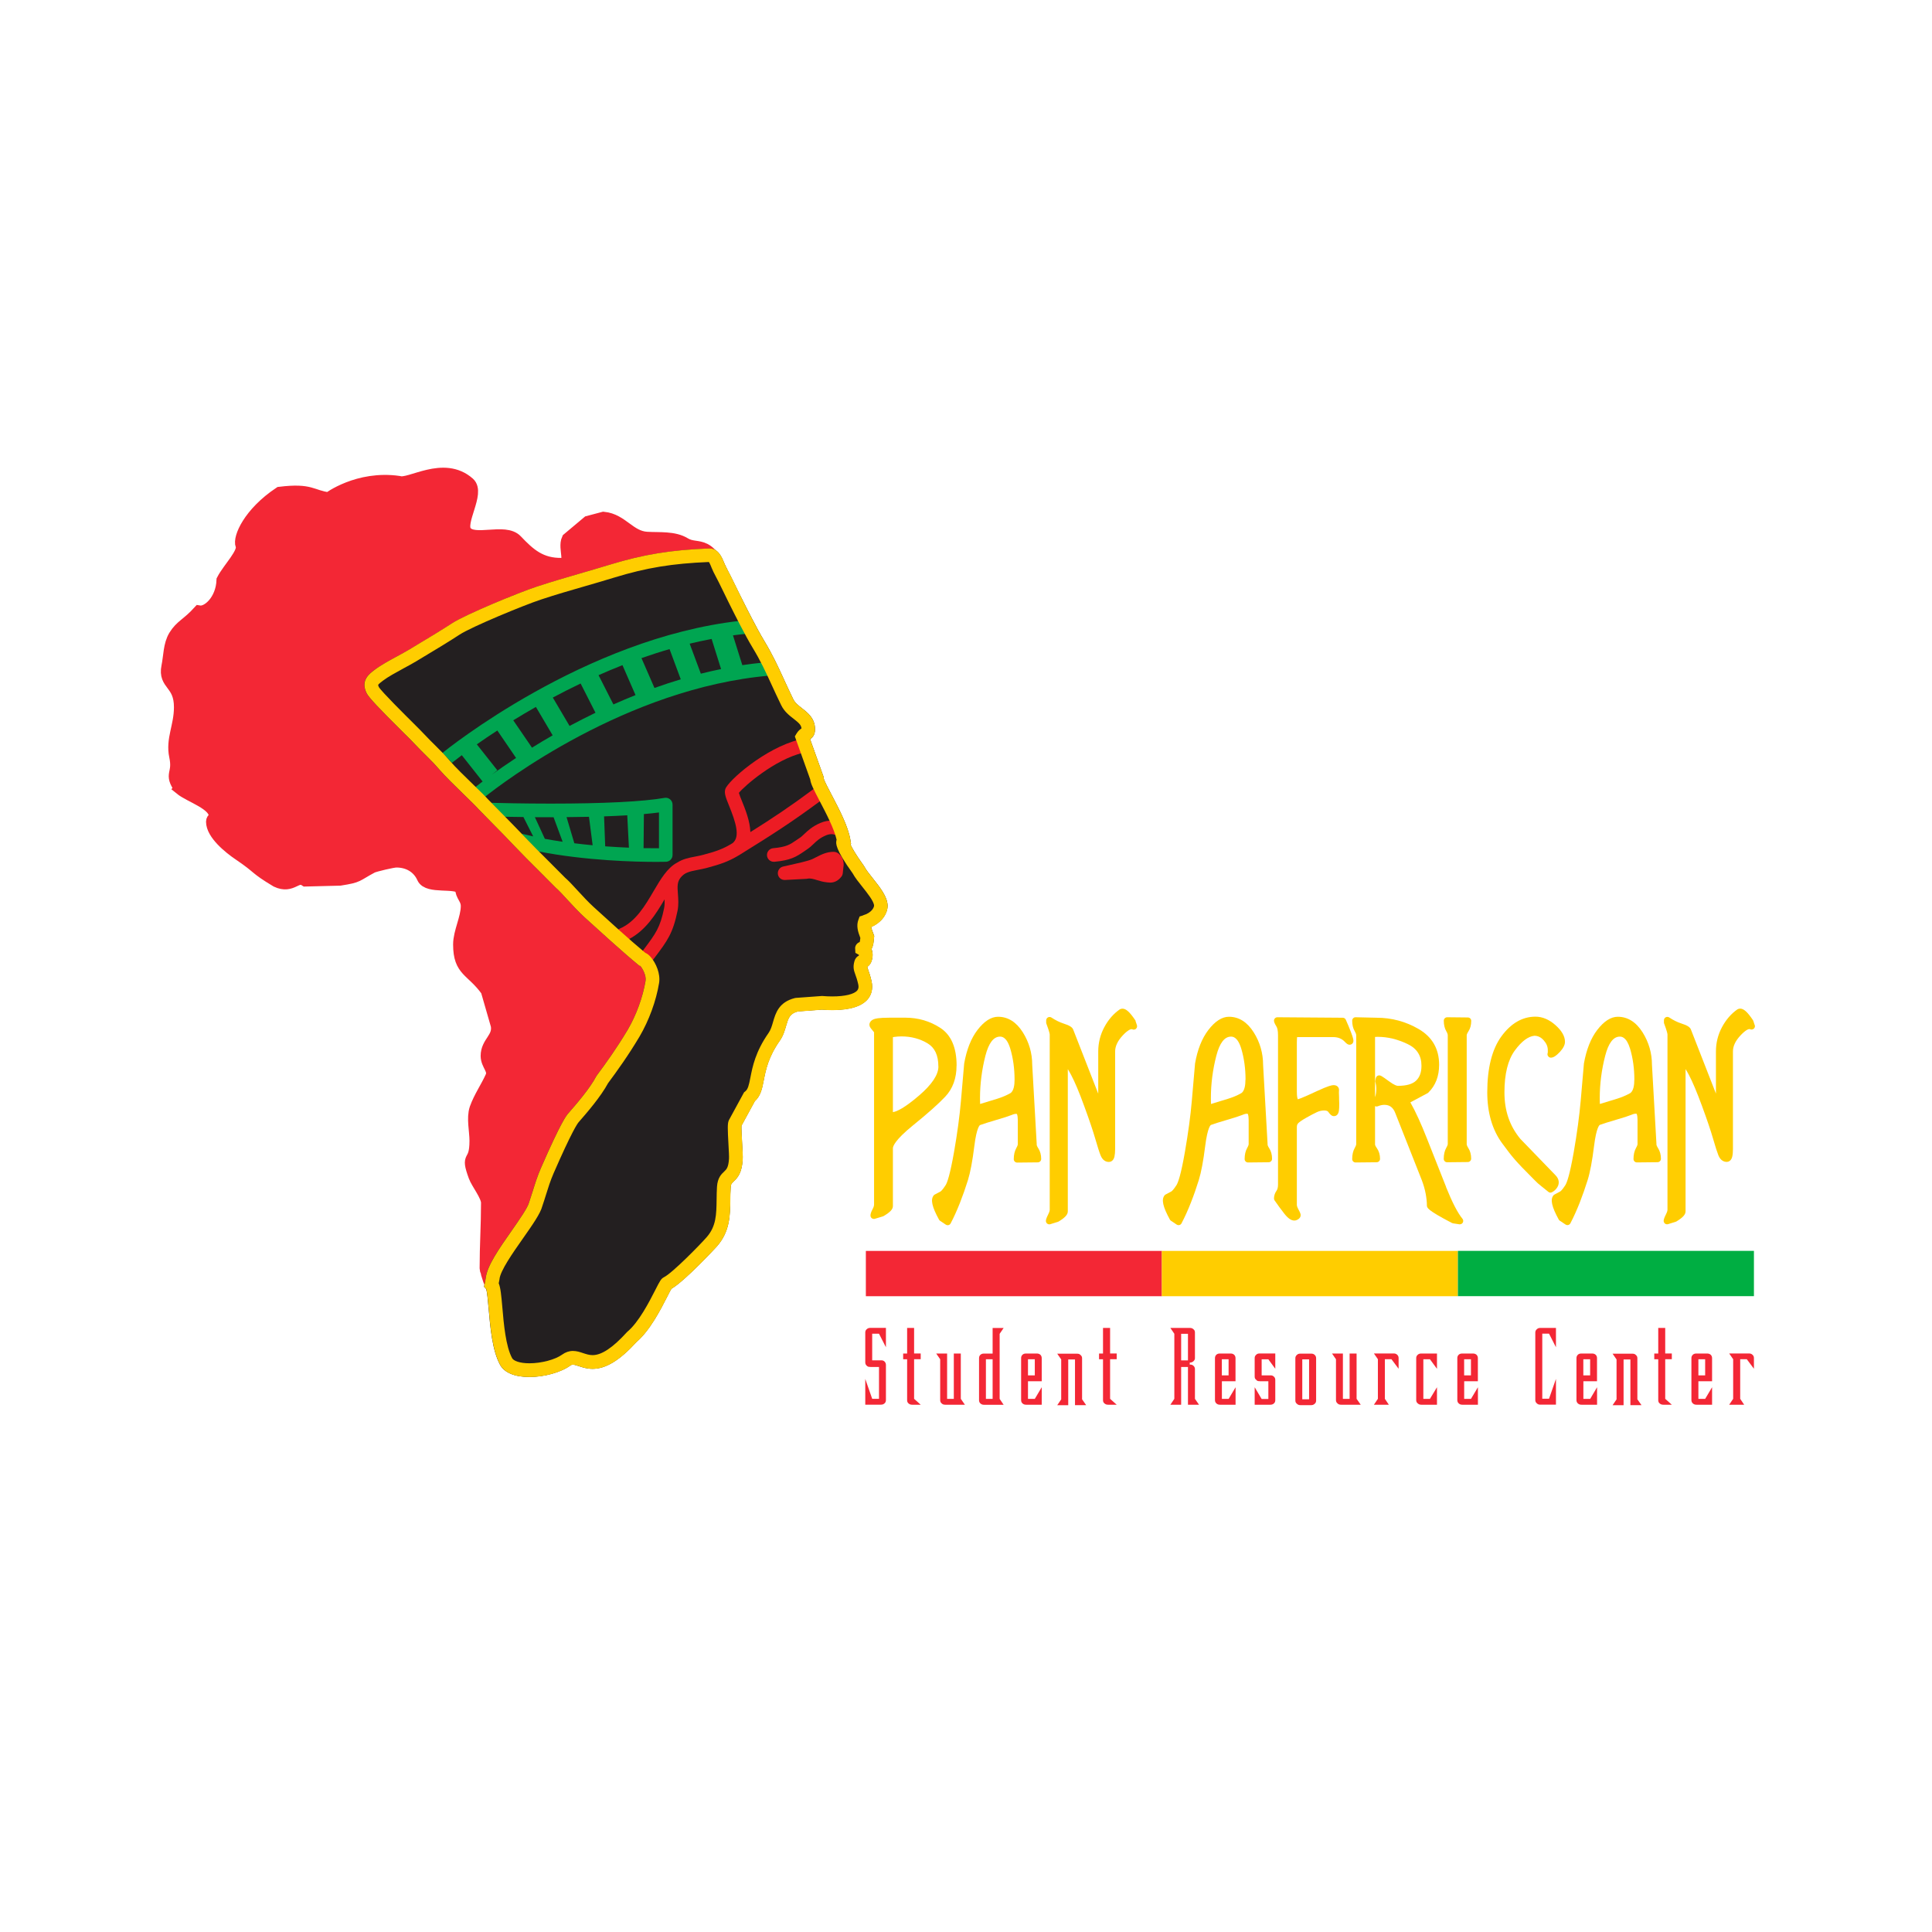 <?xml version="1.0" encoding="UTF-8"?><svg id="Layer_1" xmlns="http://www.w3.org/2000/svg" viewBox="0 0 360 360"><defs><style>.cls-1{fill:#00ae42;}.cls-2,.cls-3,.cls-4{fill:#f32735;}.cls-5{fill:#ec1c24;}.cls-6{fill:#ffcd00;}.cls-7{fill:#00a551;}.cls-8{fill:#231f20;}.cls-3{stroke:#f32735;stroke-miterlimit:3.86;stroke-width:2.54px;}.cls-4{fill-rule:evenodd;}</style></defs><g><path class="cls-2" d="M162.17,254.72h1.62v5.93h-1.27l-1.29-3.71v4.8h2.89c.31,0,.49-.06,.71-.25,.17-.16,.25-.35,.25-.63v-6.5c0-.28-.06-.43-.25-.65-.18-.17-.37-.25-.69-.23h-1.62v-4.96h1.27l1.29,2.52v-3.61h-2.91c-.27,0-.49,.08-.67,.25-.19,.16-.27,.36-.27,.62v5.52c0,.28,.06,.45,.25,.64,.17,.18,.39,.27,.68,.24h0Z"/><path class="cls-2" d="M170.34,247.44h-1.31v4.77h-.74v1.07h.74v7.59c0,.27,.06,.46,.25,.63,.23,.19,.41,.25,.7,.25h1.58l-1.23-1.1v-7.38h1.23v-1.07h-1.23v-4.77h0Z"/><path class="cls-2" d="M179.04,252.21h-1.31v8.45h-1.25v-8.45h-2.03l.74,1.07v7.59c0,.27,.07,.46,.27,.63,.19,.19,.39,.25,.68,.25h3.65l-.76-1.1v-8.45h0Z"/><path class="cls-4" d="M186.27,260.66v-12.12l.74-1.09h-2.05v4.77h-1.58c-.31,0-.47,.04-.7,.23-.18,.18-.25,.37-.25,.64v7.79c0,.27,.07,.46,.25,.63,.23,.19,.39,.25,.7,.25h3.63l-.74-1.1h0Zm-1.31-7.38v7.38h-1.25v-7.38h1.25Z"/><path class="cls-4" d="M194.11,257.38v-4.3c0-.27-.08-.46-.25-.64-.23-.19-.41-.23-.71-.23h-1.93c-.29,0-.49,.04-.7,.23-.18,.18-.25,.37-.25,.64v7.79c0,.27,.07,.46,.25,.63,.21,.19,.41,.25,.7,.25h2.89v-3.26l-1.29,2.17h-1.27v-3.28h2.56Zm-1.29-4.1v3h-1.27v-3h1.27Z"/><path class="cls-2" d="M200.32,261.83h2.07l-.76-1.09v-7.63c0-.27-.08-.45-.28-.62-.21-.22-.41-.25-.7-.25h-3.65l.74,1.07v7.44l-.74,1.09h2.05v-8.53h1.26v8.53h0Z"/><path class="cls-2" d="M206.84,247.44h-1.31v4.77h-.74v1.07h.74v7.59c0,.27,.06,.46,.26,.63,.23,.19,.4,.25,.7,.25h1.59l-1.23-1.1v-7.38h1.23v-1.07h-1.23v-4.77h0Z"/><path class="cls-4" d="M220.09,253.49v-4.96h1.27v4.96h-1.27Zm2.57,7.16v-5.51c0-.27-.09-.48-.27-.64-.21-.2-.41-.23-.7-.23v-.37c.3,0,.49-.08,.7-.26,.18-.17,.27-.33,.27-.58v-4.75c0-.27-.07-.46-.27-.62-.21-.19-.39-.25-.68-.25h-3.63l.74,1.09v12.12l-.74,1.1h2.01v-7.03h1.27v7.03h2.06l-.76-1.1h0Z"/><path class="cls-4" d="M230.22,257.38v-4.3c0-.27-.08-.46-.25-.64-.23-.19-.41-.23-.7-.23h-1.93c-.29,0-.49,.04-.7,.23-.17,.18-.25,.37-.25,.64v7.79c0,.27,.08,.46,.25,.63,.22,.19,.41,.25,.7,.25h2.89v-3.26l-1.29,2.17h-1.26v-3.28h2.55Zm-1.29-4.1v3h-1.26v-3h1.26Z"/><path class="cls-2" d="M234.72,257.38h1.62v3.3h-1.25l-1.3-2.19v3.26h2.89c.31,0,.47-.06,.7-.24,.19-.18,.25-.37,.25-.64v-3.73c0-.25-.06-.43-.24-.61-.2-.19-.39-.27-.7-.25h-1.6v-2.99h1.25l1.29,1.76v-2.85h-2.91c-.27,0-.49,.06-.66,.25-.19,.17-.27,.35-.27,.62v3.42c0,.25,.06,.45,.27,.6,.16,.22,.37,.29,.66,.27h0Z"/><path class="cls-4" d="M245.24,260.95v-7.85c0-.27-.08-.45-.25-.62-.23-.22-.41-.25-.72-.25h-1.93c-.29,0-.49,.04-.7,.25-.19,.18-.27,.35-.27,.62v7.85c0,.26,.08,.46,.27,.61,.21,.21,.41,.27,.7,.27h1.93c.31,0,.49-.06,.72-.27,.17-.14,.25-.35,.25-.61h0Zm-1.31-.21h-1.27v-7.44h1.27v7.44h0Z"/><path class="cls-2" d="M252.78,252.21h-1.3v8.45h-1.25v-8.45h-2.03l.74,1.07v7.59c0,.27,.08,.46,.28,.63,.19,.19,.38,.25,.68,.25h3.65l-.77-1.1v-8.45h0Z"/><path class="cls-2" d="M258.79,261.75l-.74-1.1v-7.38h1.23l1.33,1.78v-1.98c0-.27-.08-.46-.27-.64-.22-.19-.39-.23-.68-.23h-3.65l.74,1.07v7.38l-.74,1.1h2.79Z"/><path class="cls-2" d="M267.76,255.06v-2.85h-2.91c-.27,0-.46,.04-.68,.23-.2,.18-.28,.37-.28,.64v7.79c0,.27,.08,.46,.28,.63,.22,.19,.41,.25,.68,.25h2.91v-3.26l-1.31,2.17h-1.23v-7.38h1.23l1.31,1.78h0Z"/><path class="cls-4" d="M275.38,257.38v-4.3c0-.27-.08-.46-.25-.64-.24-.19-.41-.23-.7-.23h-1.93c-.29,0-.49,.04-.7,.23-.18,.18-.25,.37-.25,.64v7.79c0,.27,.08,.46,.25,.63,.22,.19,.41,.25,.7,.25h2.89v-3.26l-1.29,2.17h-1.27v-3.28h2.55Zm-1.29-4.1v3h-1.27v-3h1.27Z"/><path class="cls-2" d="M289.93,247.44h-2.91c-.27,0-.47,.06-.66,.25-.19,.16-.28,.36-.28,.62v12.55c0,.27,.08,.46,.28,.63,.19,.19,.39,.25,.66,.25h2.91v-4.8l-1.29,3.69h-1.26v-12.12h1.26l1.29,2.53v-3.61h0Z"/><path class="cls-4" d="M297.58,257.38v-4.3c0-.27-.07-.46-.25-.64-.23-.19-.41-.23-.7-.23h-1.93c-.3,0-.49,.04-.7,.23-.17,.18-.25,.37-.25,.64v7.79c0,.27,.08,.46,.25,.63,.22,.19,.41,.25,.7,.25h2.89v-3.26l-1.28,2.17h-1.27v-3.28h2.56Zm-1.28-4.1v3h-1.27v-3h1.27Z"/><path class="cls-2" d="M303.8,261.83h2.07l-.77-1.09v-7.63c0-.27-.07-.45-.27-.62-.21-.22-.41-.25-.7-.25h-3.65l.74,1.07v7.44l-.74,1.09h2.05v-8.53h1.27v8.53h0Z"/><path class="cls-2" d="M310.3,247.44h-1.31v4.77h-.74v1.07h.74v7.59c0,.27,.06,.46,.25,.63,.24,.19,.41,.25,.7,.25h1.58l-1.23-1.1v-7.38h1.23v-1.07h-1.23v-4.77h0Z"/><path class="cls-4" d="M319.02,257.38v-4.3c0-.27-.08-.46-.25-.64-.24-.19-.42-.23-.71-.23h-1.93c-.29,0-.49,.04-.7,.23-.18,.18-.26,.37-.26,.64v7.79c0,.27,.08,.46,.26,.63,.21,.19,.41,.25,.7,.25h2.89v-3.26l-1.29,2.17h-1.26v-3.28h2.56Zm-1.29-4.1v3h-1.26v-3h1.26Z"/><path class="cls-2" d="M325,261.75l-.74-1.1v-7.38h1.23l1.33,1.78v-1.98c0-.27-.08-.46-.28-.64-.22-.19-.39-.23-.68-.23h-3.65l.74,1.07v7.38l-.74,1.1h2.79Z"/></g><rect class="cls-2" x="161.34" y="233.09" width="55.16" height="8.44"/><rect class="cls-6" x="216.49" y="233.09" width="55.17" height="8.44"/><rect class="cls-1" x="271.66" y="233.08" width="55.16" height="8.44"/><g><path class="cls-6" d="M178.25,198.55c0-3.34-1.02-5.71-3.04-7.02-1.93-1.26-4.12-1.9-6.5-1.9h-2.91c-2.13,0-2.76,.18-3.08,.33-.38,.18-.61,.44-.69,.76-.05,.2-.05,.52,.22,.87l.62,.76v32.08c0,.25-.09,.53-.26,.85-.28,.51-.41,.9-.41,1.22,0,.2,.1,.39,.26,.51,.11,.08,.24,.12,.38,.12,.06,0,.13,0,.19-.03,.47-.15,.96-.29,1.47-.44,.05-.01,.1-.04,.14-.06,1.24-.73,1.74-1.27,1.74-1.87v-10.76c0-.38,.37-1.54,3.76-4.29,2.67-2.16,4.69-3.95,5.99-5.33,1.4-1.48,2.11-3.43,2.11-5.8Zm-3.39,.17c0,1.54-1.21,3.36-3.6,5.41-2.69,2.31-4.12,2.98-4.88,3.1v-13.97c.06-.01,.13-.03,.22-.04,.48-.07,.94-.1,1.38-.1,1.8,0,3.44,.44,4.87,1.3,1.34,.81,2,2.22,2,4.3Z"/><path class="cls-6" d="M193.18,213.24l-.84-14.82c0-2.17-.59-4.22-1.75-6.06-1.22-1.93-2.77-2.9-4.62-2.9-1.29,0-2.58,.83-3.83,2.46-1.19,1.55-2.02,3.65-2.48,6.25l-.3,3.46-.3,3.48c-.25,2.86-.68,6.07-1.29,9.55-.75,4.26-1.27,5.73-1.58,6.2-.61,.94-.9,1.14-.98,1.18-.31,.16-.66,.35-1.04,.55-.07,.04-.14,.09-.19,.16-.62,.76-.33,2.11,.99,4.51,.05,.09,.12,.17,.2,.22l.49,.33,.57,.38c.11,.07,.23,.11,.35,.11,.05,0,.1,0,.16-.02,.17-.04,.32-.16,.4-.32,.59-1.12,1.17-2.41,1.73-3.82,.55-1.4,1.05-2.83,1.49-4.24,.45-1.45,.85-3.58,1.19-6.33,.44-3.59,1.04-3.92,1.07-3.93,.62-.23,1.65-.55,3.04-.96,1.41-.41,2.36-.72,2.82-.91,.46-.19,.69-.22,.79-.22,.22,0,.23,.05,.24,.07,.09,.26,.14,.62,.14,1.07v4.56s0,.19-.29,.71c-.3,.54-.46,1.22-.46,2.04,0,.17,.07,.33,.19,.45,.12,.12,.28,.18,.45,.18h0l3.84-.04c.35,0,.63-.29,.63-.63,0-.77-.18-1.43-.52-1.96-.29-.44-.32-.66-.32-.74Zm-4.13-12.04c0,.94-.14,2.14-.82,2.52-.72,.4-1.53,.74-2.39,1.01-.79,.24-1.86,.57-3.21,.98-.01-.24-.02-.59-.02-1.06,0-2.65,.34-5.32,1.01-7.94,.61-2.36,1.52-3.55,2.71-3.55,.31,0,1.25,0,1.93,2.27,.52,1.75,.79,3.69,.79,5.77Z"/><path class="cls-6" d="M211.61,190.24c-.02-.05-.04-.11-.08-.15-1.02-1.52-1.71-2.14-2.38-2.14-.18,0-.36,.05-.51,.14-1.16,.81-2.12,1.91-2.87,3.31-.75,1.4-1.13,2.93-1.13,4.53v7.86l-4.68-11.98c-.19-.43-.7-.74-1.76-1.08-.77-.25-1.53-.63-2.27-1.12-.11-.07-.23-.11-.35-.11-.1,0-.2,.02-.3,.07-.21,.11-.34,.33-.34,.56v.4c0,.08,.01,.15,.04,.22,.58,1.54,.62,1.95,.62,2.03v32.7c0,.07-.03,.3-.29,.82-.35,.7-.42,.99-.42,1.21,0,.2,.1,.39,.26,.51,.11,.08,.24,.12,.37,.12,.06,0,.13,0,.19-.03,.46-.15,.93-.29,1.42-.44,.05-.02,.1-.04,.15-.07,1.19-.72,1.69-1.28,1.69-1.87v-26.51c.16,.25,.36,.59,.61,1.06,.69,1.3,1.52,3.26,2.45,5.83,.95,2.59,1.64,4.63,2.06,6.09,.43,1.48,.76,2.52,.99,3.09,.41,1.01,1.06,1.22,1.54,1.22,.19,0,.83-.07,1.04-.98,.08-.38,.13-.84,.13-1.42v-18.19c0-.98,.48-1.99,1.43-3,.98-1.04,1.47-1.15,1.64-1.15,.04,0,.08,0,.11,.02,.09,.05,.19,.07,.28,.07,.15,0,.3-.05,.41-.15,.19-.17,.27-.44,.19-.68l-.27-.8Z"/><path class="cls-6" d="M236.2,213.24l-.84-14.82c0-2.17-.59-4.23-1.75-6.06-1.22-1.93-2.77-2.9-4.62-2.9-1.29,0-2.58,.83-3.83,2.46-1.19,1.55-2.03,3.65-2.48,6.25l-.6,6.93c-.24,2.82-.68,6.03-1.29,9.55-.74,4.26-1.27,5.72-1.58,6.2-.61,.94-.9,1.14-.98,1.18-.31,.16-.66,.35-1.04,.55-.07,.04-.14,.09-.19,.16-.62,.76-.33,2.11,.99,4.51,.05,.09,.12,.17,.2,.22l1.06,.71c.11,.07,.23,.11,.35,.11,.05,0,.1,0,.16-.02,.17-.04,.32-.16,.4-.32,.59-1.12,1.16-2.37,1.73-3.82,.56-1.42,1.06-2.85,1.49-4.25,.45-1.45,.85-3.58,1.19-6.33,.45-3.59,1.04-3.92,1.07-3.93,.63-.23,1.66-.56,3.04-.96,1.41-.41,2.36-.72,2.82-.91,.45-.19,.69-.22,.79-.22,.22,0,.23,.05,.24,.07,.09,.26,.14,.62,.14,1.07v4.56s0,.19-.29,.71c-.3,.53-.46,1.22-.46,2.04,0,.17,.07,.33,.19,.45,.12,.12,.28,.18,.45,.18h0l3.84-.04c.35,0,.63-.29,.63-.63,0-.77-.18-1.43-.52-1.96-.29-.44-.32-.66-.32-.74Zm-4.13-12.04c0,.94-.14,2.14-.82,2.52-.72,.41-1.53,.74-2.39,1.01-.79,.24-1.86,.57-3.21,.98-.01-.25-.02-.61-.02-1.06,0-2.65,.34-5.32,1.02-7.94,.61-2.36,1.52-3.55,2.72-3.55,.31,0,1.25,0,1.93,2.27,.52,1.75,.79,3.69,.79,5.77Z"/><path class="cls-6" d="M252.19,193.94c0-.22-.06-.56-.46-1.62-.28-.74-.61-1.52-.96-2.31-.1-.23-.33-.37-.57-.37l-12.17-.09h0c-.17,0-.33,.07-.45,.18-.12,.12-.19,.28-.19,.45,0,.22,.08,.48,.47,1.12,.13,.21,.28,.67,.28,1.62v27.79c0,.51-.09,.89-.26,1.14-.33,.46-.49,.96-.49,1.47,0,.13,.04,.25,.11,.36,.59,.86,1.21,1.7,1.83,2.49,.68,.86,1.27,1.26,1.84,1.26,.12,0,.23-.02,.34-.05,.74-.26,.85-.71,.85-.96,0-.19-.06-.41-.43-1.09-.24-.45-.28-.7-.28-.81v-14.51c0-.31,.08-.54,.25-.71,.16-.17,.55-.49,1.53-1.04,.82-.46,1.48-.81,1.98-1.04,.43-.2,.88-.3,1.35-.3,.55,0,.69,.2,.74,.26,.34,.48,.65,.8,1.07,.8,.18,0,.77-.07,.91-.96,.05-.32,.07-.76,.07-1.36,0-.05-.01-.34-.03-.86v-.29c-.05-.86-.03-1.16-.02-1.26,.05-.37-.09-.6-.21-.74-.13-.14-.36-.31-.78-.31-.35,0-.99,.13-3.09,1.1-1.35,.63-2.42,1.11-2.94,1.31-.36,.14-.55,.2-.65,.23-.06-.12-.18-.47-.18-1.39v-9.21c0-.57,.03-.86,.05-.99,.02,0,.04,0,.06,0h6.66c.47,0,.88,.08,1.22,.22,.35,.15,.63,.34,.84,.55,.41,.43,.58,.54,.74,.6,.07,.03,.19,.05,.27,.05,.34,0,.7-.26,.7-.74Z"/><path class="cls-6" d="M269.46,221.17c-1.16-2.9-2.34-5.89-3.55-8.97-1.09-2.78-2.13-5.06-3.11-6.79l3.22-1.72c.05-.03,.1-.06,.14-.11,1.33-1.3,2-3.04,2-5.18,0-2.94-1.28-5.17-3.79-6.64-2.41-1.41-5.05-2.12-7.86-2.12l-3.91-.09h-.01c-.17,0-.32,.06-.44,.18-.12,.12-.19,.28-.19,.45,0,.79,.16,1.45,.47,1.96,.18,.31,.28,.57,.28,.78v20.31s0,.19-.29,.71c-.3,.54-.46,1.22-.46,2.04,0,.17,.07,.33,.19,.45,.12,.12,.28,.18,.45,.18h0l3.92-.04c.35,0,.63-.29,.63-.63,0-.78-.2-1.44-.58-1.98-.32-.44-.35-.66-.35-.71v-7.14c.09,.05,.19,.07,.29,.07,.08,0,.16-.02,.24-.05,.42-.17,.82-.26,1.21-.26,.99,0,1.65,.5,2.05,1.58l4.9,12.4c.33,.86,.58,1.72,.74,2.56,.15,.82,.23,1.55,.23,2.17,0,.47,0,.87,4.66,3.3,.06,.03,.13,.05,.2,.07l.13,.02,1.06,.16s.06,0,.09,0c.23,0,.44-.12,.55-.32,.13-.23,.1-.51-.06-.71-.9-1.09-1.92-3.08-3.06-5.91Zm-13.17-19.54c.1,.39,.16,.81,.16,1.25,0,.58-.07,1.08-.21,1.51l-.02,.06v-11.23c.12,0,.28-.02,.51-.02,1.83,0,3.71,.45,5.57,1.35,1.73,.83,2.57,2.16,2.57,4.05,0,1.21-.33,2.12-1,2.76-.67,.65-1.81,.97-3.4,.97-.15,0-.61-.08-1.65-.85-1.43-1.05-1.58-1.1-1.83-1.1-.3,0-.56,.21-.62,.51l-.04,.17-.05,.27c-.02,.1-.02,.19,0,.29Z"/><path class="cls-6" d="M273.62,192.18c.35-.53,.52-1.19,.52-1.96,0-.35-.28-.63-.63-.63l-3.84-.04h0c-.17,0-.33,.07-.45,.18-.12,.12-.19,.28-.19,.45,0,.79,.16,1.45,.46,1.96,.23,.39,.28,.63,.28,.78v20.28s0,.19-.29,.7c-.3,.54-.46,1.22-.46,2.04,0,.17,.07,.33,.19,.45,.12,.12,.28,.18,.45,.18h0l3.84-.04c.35,0,.63-.29,.63-.63,0-.77-.18-1.43-.52-1.96-.28-.44-.31-.66-.31-.74v-20.28c0-.08,.03-.3,.32-.74Z"/><path class="cls-6" d="M288.42,196.71c.1,.23,.32,.37,.56,.37,.47,0,1-.34,1.67-1.06,.65-.7,.96-1.33,.96-1.9,0-1.02-.6-2.07-1.79-3.12-1.17-1.03-2.42-1.56-3.71-1.56-2.44,0-4.58,1.24-6.36,3.69-1.74,2.4-2.62,5.9-2.62,10.41,0,3.8,.94,7.01,2.8,9.53l.09,.12c1.74,2.35,2.2,2.99,5.76,6.54l.28,.28c.45,.45,.57,.57,1.16,1.03,.33,.26,.61,.49,.83,.67,.5,.42,.62,.52,.84,.52,.36,0,1.14-.55,1.44-1.29,.16-.41,.3-1.22-.58-2.05l-6.45-6.67c-2-2.41-2.97-5.25-2.97-8.68s.65-6.04,1.93-7.79c1.26-1.72,2.5-2.64,3.65-2.75,.65,0,1.22,.27,1.73,.84,.52,.58,.77,1.17,.77,1.83v.45c-.06,.17-.1,.4,0,.59Z"/><path class="cls-6" d="M308.66,213.24l-.84-14.82c0-2.17-.59-4.22-1.75-6.06-1.22-1.93-2.78-2.9-4.62-2.9-1.29,0-2.58,.83-3.83,2.46-1.19,1.55-2.02,3.65-2.48,6.25-.15,1.76-.35,4.06-.6,6.93-.25,2.83-.68,6.04-1.29,9.55-.75,4.26-1.27,5.72-1.58,6.2-.62,.96-.92,1.15-.98,1.18-.3,.16-.64,.34-1.01,.54-.07,.04-.17,.11-.22,.17-.62,.76-.33,2.11,.99,4.51,.05,.09,.12,.17,.21,.22l.69,.46,.36,.24c.11,.07,.23,.11,.35,.11,.05,0,.11,0,.16-.02,.17-.04,.32-.16,.4-.32,.59-1.12,1.17-2.41,1.73-3.82,.55-1.41,1.05-2.84,1.49-4.25,.45-1.44,.85-3.57,1.19-6.33,.44-3.58,1.04-3.92,1.07-3.93,.64-.23,1.66-.56,3.04-.96,1.42-.41,2.37-.72,2.82-.91,.45-.19,.69-.22,.79-.22,.22,0,.23,.05,.24,.07,.09,.26,.14,.62,.14,1.07v4.56s0,.2-.29,.71c-.3,.53-.46,1.22-.46,2.04,0,.17,.07,.33,.19,.45,.12,.12,.28,.18,.45,.18h0l3.84-.04c.35,0,.63-.29,.63-.63,0-.77-.18-1.43-.52-1.96-.28-.44-.32-.66-.32-.74Zm-4.13-12.04c0,.94-.14,2.14-.82,2.52-.72,.4-1.53,.74-2.39,1.01-.79,.24-1.86,.57-3.21,.98-.01-.21-.02-.55-.02-1.06,0-2.65,.34-5.32,1.02-7.94,.61-2.36,1.52-3.55,2.71-3.55,.31,0,1.24,0,1.93,2.27,.52,1.75,.79,3.69,.79,5.77Z"/><path class="cls-6" d="M326.97,191.04l-.07-.21-.19-.59c-.02-.06-.04-.11-.08-.16-1.02-1.52-1.71-2.14-2.38-2.14-.18,0-.36,.05-.51,.14-1.17,.81-2.12,1.92-2.87,3.31-.75,1.4-1.13,2.92-1.13,4.53v7.85l-4.68-11.98c-.19-.43-.7-.74-1.76-1.08-.77-.25-1.53-.63-2.26-1.12-.11-.07-.23-.11-.35-.11-.1,0-.2,.02-.3,.07-.21,.11-.34,.33-.34,.56v.4c0,.08,.01,.15,.04,.22,.58,1.54,.62,1.95,.62,2.04v32.7c0,.07-.03,.3-.29,.82-.37,.73-.42,1.02-.42,1.21s.1,.39,.26,.51c.11,.08,.24,.12,.37,.12,.07,0,.13-.01,.19-.03,.46-.15,.93-.29,1.42-.44,.05-.02,.1-.04,.15-.07,1.19-.72,1.69-1.28,1.69-1.87v-26.51c.16,.25,.36,.59,.61,1.06,.68,1.28,1.51,3.24,2.46,5.83,.95,2.58,1.64,4.63,2.06,6.09,.42,1.47,.76,2.51,.99,3.09,.43,1.06,1.15,1.22,1.54,1.22,.24,0,.83-.1,1.04-.98,.09-.38,.13-.84,.13-1.43v-18.19c0-.98,.48-1.99,1.44-3,.98-1.04,1.47-1.15,1.63-1.15,.04,0,.08,0,.11,.02,.09,.05,.19,.07,.28,.07,.15,0,.3-.05,.42-.15,.19-.17,.27-.44,.19-.68Z"/></g><path class="cls-3" d="M33.68,146.86c1.82,1.49,6.5,2.8,6.5,5.2,0,.46-.52,.58-.52,1.04,0,2.21,3.12,4.75,4.94,5.98,4.03,2.73,2.76,2.46,6.99,4.99,2.84,1.34,3.58-1.34,5.37-.15l6.37-.16c3.64-.58,2.8-.65,5.98-2.34,.59-.26,3.84-1.04,4.55-1.04,2.27,0,4.17,1.1,5.07,3.12,.86,1.91,5.93,.57,7.13,1.91,0,1.5,1.07,1.92,1.07,3.42,0,2.28-1.43,4.88-1.43,7.15,0,4.94,2.27,4.56,5.13,8.53l1.89,6.56c.39,2.47-1.89,3.21-1.89,5.68,0,1.63,1.5,2.52,.85,3.95-.91,2.02-2.16,3.75-2.93,5.9-.59,1.76,0,4.09,0,5.97,0,4.75-1.81,2.18-.19,6.6,.45,1.24,2.34,3.58,2.34,4.94,0,4.29-.26,7.94-.26,12.22,0,.39,.26,.65,.26,1.05,1,3.41,2.02,3.51,2.02,7.12,0,4.81,1.46,9.94,3.8,10.2,2.4,.27,7.08-2.08,9.48-2.08,1.61,0,6.21,1.88,9.27-1.8,1.78-2.14,7.11-8.55,9.38-13.18,1.41-2.88,6.73-4.2,8.29-7.58,1.56-8.06-.71-5.59,1.3-9.2,3.81-6.62,.58-11.21,3.89-14.74,1.65-1.76,1.89-4.74,2.93-7.61,1.71-4.7,3.22-10.04,11.25-16.91,10.18-8.72,5.78-19.51,2.75-29.59-1.36-4.51-9.99-11.14-7.65-14.26-2.37-2.6-3.62-6.58-5.2-10.66-2.4-6.42-4.98-11.53-7.03-17.66-3.16-9.41-5.24-6.44-7.84-8.02-1.97-1.21-4.66-.91-7.01-1.05-3.28-.19-4.69-3.39-8.06-3.73l-2.83,.75-3.73,3.13c-.79,1.71,1.04,4.69-1.21,4.72-4.02,.07-6.14-1.85-8.58-4.42-2.06-2.17-7.8,.5-9.45-1.65-1.41-1.82,2.53-7.31,.6-9.02-4.63-4.1-10.92,.52-12.96-.19-7.59-1.1-13.05,3.06-13.05,3.06-3.35-.45-3.24-1.75-9.1-1.04-5.63,3.76-7.55,8.32-7.02,9.62,.59,1.46-2.47,4.45-3.53,6.53-.15,3.88-2.88,6.24-4.48,5.97-2.15,2.35-3.31,2.57-4.48,4.47-.99,1.63-.91,3.74-1.31,5.66-.68,3.32,2.34,2.93,2.34,7.55,0,3.61-1.56,5.98-.89,9.13,.75,3.53-1.12,3.15,.89,5.96h0Z"/><path class="cls-8" d="M165.39,168.76c-.03-1.67-1.41-3.4-2.74-5.07-.65-.82-1.27-1.6-1.59-2.2l-.09-.15c-1.66-2.3-2.27-3.47-2.5-4l.11-.08-.13-.79c-.4-2.47-2.1-5.71-3.47-8.32-.62-1.18-1.39-2.64-1.5-3.11l.02-.18-2.55-7.13c.38-.25,.92-.73,.92-1.83,0-2.03-1.35-3.08-2.43-3.92-.67-.52-1.3-1.01-1.63-1.69-.68-1.4-1.24-2.62-1.76-3.75-1.12-2.44-2.09-4.54-3.63-7.1-1.43-2.37-3.29-6.1-4.19-7.89l-.26-.51c-.31-.63-.6-1.21-.88-1.79-.6-1.23-1.18-2.41-1.93-3.83-.08-.16-.16-.35-.24-.56-.43-1.06-1.09-2.66-2.76-2.66h0c-7.11,.28-12.28,1.12-18.44,3-2.13,.65-3.97,1.18-5.72,1.69-2.59,.75-5.04,1.46-7.99,2.43-3.4,1.12-13.33,5.21-15.82,6.85-1.34,.89-4.91,3.08-7.96,4.88-.67,.4-1.44,.82-2.23,1.24-1.53,.83-3.1,1.68-4.29,2.58-.97,.73-2.58,1.96-1.41,4.3,.4,.79,2.21,2.73,6.94,7.42,.54,.53,.93,.92,1.07,1.07,1.73,1.82,2.65,2.73,3.34,3.41,.79,.78,1.23,1.21,2.24,2.37,1.1,1.26,2.94,3.06,4.58,4.65,1.09,1.06,2.12,2.06,2.6,2.6,.82,.85,1.64,1.67,2.48,2.52,1.39,1.41,2.85,2.88,4.5,4.63,1.33,1.41,2.77,2.84,4.29,4.36,1.01,1.01,2.06,2.05,3.2,3.2,.62,.54,1.4,1.39,2.22,2.29,.95,1.03,2.03,2.21,3.13,3.21,2.44,2.22,6.98,6.37,9.91,8.78l.36,.29h.13c.41,.45,1.16,1.8,.99,2.81-.51,3.04-1.72,6.35-3.31,9.08-2.09,3.5-4.08,6.26-5.79,8.56l-.1,.16c-1.22,2.31-3.72,5.18-5.21,6.89-.32,.37-1.29,1.48-5.09,10.19-.65,1.49-1.09,2.89-1.51,4.25-.21,.68-.43,1.37-.7,2.16-.25,.98-1.85,3.26-3.25,5.26-2.25,3.21-4.58,6.53-4.81,8.78l-.32,1.66,.38,.39c.2,.51,.35,2.3,.48,3.74,.3,3.44,.67,7.72,2.12,10.4,.79,1.47,2.73,2.28,5.47,2.28s5.85-.85,7.59-2.11c.23-.17,.38-.19,.51-.19,.28,0,.65,.13,1.09,.27,.68,.23,1.53,.51,2.59,.51,2.46,0,5.06-1.59,8.18-5.01,2.51-2.15,4.54-6.12,5.75-8.5,.27-.54,.58-1.14,.75-1.41,2.62-1.53,8.44-7.86,8.49-7.92,2.41-2.75,2.45-5.75,2.48-8.65,0-.73,.02-1.48,.07-2.25,.04-.7,.17-.81,.54-1.16,.8-.75,1.54-1.62,1.7-4.06,.04-.58-.02-1.7-.1-3-.06-1.1-.16-2.91-.13-3.34l2.49-4.58c1.1-1,1.37-2.36,1.67-3.92,.38-1.92,.84-4.3,2.98-7.35,.64-.91,.92-1.88,1.17-2.75,.43-1.46,.66-2.29,2.18-2.7l4.49-.34c.58,.04,1.25,.08,1.95,.08,3.31,0,5.55-.71,6.66-2.1,.5-.63,1.01-1.71,.64-3.32-.22-.97-.44-1.58-.6-2.03-.12-.33-.17-.49-.18-.62,.49-.3,.8-.83,.94-1.62,.08-.43,.11-1.06-.16-1.67,.35-.64,.42-1.42,.46-1.93l.05-.52-.11-.29c-.25-.64-.4-1.08-.46-1.38,2.11-.91,3.07-2.62,3.07-3.97Z"/><g><path class="cls-7" d="M124.09,160.58c.69-.02,1.23-.58,1.23-1.27v-9.39c0-.37-.17-.73-.45-.97-.29-.24-.67-.35-1.03-.28-4.01,.7-11.35,1.07-21.23,1.07-5.21,0-9.62-.11-11.09-.15,.14,.15,.28,.29,.38,.41,.69,.71,1.41,1.44,2.15,2.19,.98,.02,2.17,.04,3.48,.05l1.82,3.61c-.74-.16-1.48-.33-2.21-.51,.55,.57,1.12,1.16,1.72,1.8,.47,.49,.97,1,1.46,1.51,8.93,1.74,18.11,1.95,22.02,1.95,1.12,0,1.75-.02,1.75-.02Zm-22.57-4.29l-1.85-4.02c.94,0,1.92,.01,2.93,.01,.18,0,.37,0,.55,0l1.69,4.57c-1.11-.16-2.22-.35-3.33-.55Zm5.5,.84l-1.45-4.87c1.36-.01,2.76-.03,4.18-.06v.02c.31,2.49,.54,4.2,.68,5.28-1.11-.1-2.25-.23-3.4-.37Zm5.75,.56l-.21-5.57c1.47-.05,2.92-.12,4.32-.2l.31,6.03c-1.34-.05-2.83-.14-4.42-.25Zm7.15,.34l.06-6.34c.99-.09,1.95-.18,2.81-.3v6.67c-.72,0-1.69,0-2.86-.02Z"/><path class="cls-5" d="M152.89,153.33c-1.53,.66-2.36,1.44-3.02,2.07-.3,.28-.55,.53-.83,.71l-.59,.4c-1.26,.87-1.9,1.31-4.38,1.54-.7,.06-1.21,.68-1.15,1.38,.06,.66,.61,1.15,1.26,1.15,.04,0,.08,0,.12,0,3-.27,4.03-.9,5.59-1.97l.55-.38c.45-.3,.81-.64,1.16-.98,.6-.57,1.16-1.1,2.28-1.58,.58-.25,1.42-.43,2.09,.12,.12,.1,.26,.17,.41,.22-.36-.99-.85-2.06-1.37-3.1-.69-.01-1.41,.12-2.13,.43Z"/><path class="cls-5" d="M149.56,140.28c.07-.02,.12-.06,.19-.09l-.68-1.9,.29-.49c-.13-.01-.26-.02-.4,.01-6.39,1.56-13.35,7.73-13.81,9.23-.24,.77,.1,1.61,.72,3.14,1.16,2.88,2.16,5.79,.61,6.94-1.87,1.15-3.14,1.53-5.37,2.14-.57,.16-1.11,.26-1.62,.36-1.12,.21-2.26,.44-3.32,1.12-1.81,.95-3.06,3.06-4.37,5.29-1.58,2.7-3.37,5.76-6.33,7.01-.13,.06-.24,.14-.34,.23,.65,.58,1.31,1.18,1.98,1.77,3.2-1.64,5.09-4.68,6.72-7.46,.03,.55,.02,1.09-.08,1.63-.74,3.64-1.57,4.74-3.76,7.66l-.31,.42c.54,.46,1.06,.91,1.53,1.3,.16,.06,.31,.16,.46,.27l.35-.46c2.31-3.07,3.37-4.47,4.23-8.69,.22-1.14,.14-2.19,.07-3.12-.11-1.43-.14-2.28,.51-3.07,.75-.93,1.59-1.12,3.13-1.42,.59-.11,1.2-.23,1.83-.4,2.34-.64,3.89-1.1,6.1-2.46,6.02-3.74,9.49-5.93,15.18-10.15-.54-1.06-.87-1.78-1.02-2.33-.08,.04-.16,.06-.24,.11-4.65,3.46-7.79,5.54-11.99,8.18-.06-2.04-.94-4.23-1.58-5.81-.21-.52-.46-1.14-.56-1.5,1.04-1.28,6.61-6.17,11.91-7.46Z"/><path class="cls-5" d="M157.18,161.48c.1-.82-.13-1.6-.62-2.15-.35-.39-.78-.61-1.21-.61-1.31,0-2.32,.52-3.22,.98-.26,.13-.53,.27-.81,.4-.76,.34-2.94,.82-4.25,1.11-.46,.1-.87,.19-1.16,.26-.64,.15-1.05,.77-.96,1.42s.65,1.11,1.32,1.08l4-.21c.07,0,.14-.01,.21-.03,.49-.11,1.08,.05,1.78,.27,.52,.16,1.12,.34,1.76,.4l.13,.02c.18,.02,.36,.04,.54,.04h0c.82,0,1.53-.38,2.1-1.12,.14-.19,.23-.41,.25-.64l.13-1.23Z"/><path class="cls-7" d="M89.21,147.31c.42,.41,.81,.79,1.18,1.15,3.01-2.4,26.27-20.27,53.05-22.57-.39-.81-.79-1.61-1.25-2.43-1.3,.13-2.59,.29-3.87,.48l-1.74-5.55c.86-.12,1.73-.21,2.6-.3-.44-.84-.86-1.66-1.24-2.41-29.06,3.23-54.87,24.11-55.5,24.62,.63,.63,1.09,1.08,1.77,1.84,.28-.23,.91-.72,1.84-1.42l3.87,4.9c-.68,.52-1.14,.89-1.35,1.05,.22,.21,.44,.42,.65,.63Zm43.39-28.25l1.76,5.61c-1.27,.26-2.53,.54-3.77,.86l-2.08-5.59c1.35-.33,2.71-.62,4.09-.88Zm-7.84,1.89l2.09,5.63c-1.67,.5-3.3,1.04-4.9,1.61l-2.42-5.56c1.71-.6,3.46-1.17,5.23-1.68Zm-8.77,3l2.43,5.57c-1.41,.56-2.78,1.15-4.12,1.74l-2.77-5.45c1.45-.64,2.94-1.27,4.46-1.87Zm-7.8,3.41l2.77,5.45c-1.68,.81-3.29,1.64-4.83,2.46l-3.12-5.29c1.65-.88,3.38-1.76,5.18-2.62Zm-8.33,4.37l3.12,5.29c-1.36,.78-2.65,1.55-3.85,2.3l-3.49-5.1c1.31-.81,2.72-1.64,4.21-2.49Zm-11.01,6.97c1.11-.78,2.38-1.65,3.82-2.58l3.49,5.11c-1.79,1.18-3.3,2.24-4.51,3.11l1.02-.81-3.82-4.83Z"/></g><path class="cls-6" d="M165.39,168.76c-.03-1.67-1.41-3.4-2.74-5.07-.65-.82-1.27-1.6-1.59-2.2l-.09-.15c-1.66-2.3-2.27-3.47-2.5-4l.11-.08-.13-.79c-.4-2.47-2.1-5.71-3.47-8.32-.62-1.18-1.39-2.64-1.5-3.11l.02-.18-2.55-7.13c.38-.25,.92-.73,.92-1.83,0-2.02-1.35-3.08-2.43-3.92-.67-.52-1.3-1.01-1.63-1.69-.68-1.41-1.24-2.63-1.76-3.75-1.12-2.44-2.09-4.54-3.63-7.09-1.44-2.38-3.3-6.11-4.19-7.9l-.25-.51c-.31-.63-.59-1.21-.87-1.78-.6-1.24-1.18-2.42-1.94-3.85-.08-.16-.16-.36-.24-.56-.43-1.06-1.09-2.66-2.76-2.66h0c-7.11,.28-12.28,1.12-18.44,3-2.13,.65-3.97,1.18-5.72,1.69-2.59,.75-5.04,1.46-8,2.43-3.4,1.12-13.33,5.21-15.82,6.85-1.33,.88-4.9,3.07-7.95,4.88-.67,.4-1.44,.81-2.22,1.24-1.53,.83-3.11,1.68-4.29,2.59-.97,.73-2.58,1.96-1.41,4.3,.4,.79,2.21,2.73,6.93,7.41,.54,.54,.94,.93,1.08,1.07,1.73,1.82,2.65,2.73,3.34,3.41,.79,.78,1.23,1.21,2.24,2.38,1.1,1.26,2.95,3.06,4.58,4.65,1.09,1.06,2.12,2.06,2.6,2.6,.82,.84,1.63,1.67,2.47,2.52,1.39,1.41,2.85,2.88,4.5,4.63,1.33,1.41,2.77,2.84,4.29,4.35,1.02,1.01,2.06,2.05,3.2,3.21,.62,.54,1.4,1.39,2.22,2.29,.95,1.03,2.03,2.2,3.13,3.21,2.45,2.23,7,6.38,9.91,8.78l.36,.29h.13c.41,.45,1.16,1.8,.99,2.81-.51,3.04-1.72,6.35-3.31,9.08-2.09,3.5-4.08,6.26-5.79,8.56l-.1,.16c-1.22,2.31-3.72,5.18-5.21,6.89-.32,.37-1.29,1.48-5.09,10.19-.65,1.49-1.09,2.89-1.51,4.25-.21,.69-.43,1.37-.7,2.16-.25,.98-1.85,3.26-3.25,5.27-2.25,3.21-4.58,6.53-4.81,8.78l-.31,1.66,.38,.39c.2,.51,.35,2.3,.48,3.74,.3,3.44,.67,7.72,2.12,10.4,.79,1.47,2.73,2.28,5.47,2.28s5.85-.85,7.59-2.11c.23-.17,.38-.19,.51-.19,.28,0,.65,.13,1.09,.27,.68,.23,1.53,.51,2.59,.51,2.46,0,5.06-1.59,8.18-5.01,2.51-2.15,4.54-6.12,5.75-8.5,.27-.54,.58-1.14,.75-1.41,2.62-1.53,8.44-7.86,8.49-7.92,2.41-2.75,2.45-5.75,2.48-8.65,0-.73,.02-1.48,.07-2.25,.04-.7,.17-.81,.54-1.16,.8-.75,1.54-1.62,1.7-4.06,.04-.58-.02-1.7-.1-2.99-.06-1.1-.16-2.91-.13-3.34l2.49-4.57c1.1-1,1.37-2.36,1.67-3.92,.38-1.92,.84-4.3,2.98-7.35,.64-.91,.92-1.88,1.17-2.75,.43-1.47,.66-2.29,2.18-2.7l4.49-.34c.58,.04,1.25,.08,1.95,.08,3.31,0,5.55-.71,6.66-2.1,.5-.63,1.01-1.71,.64-3.32-.22-.97-.44-1.58-.6-2.02-.12-.33-.18-.49-.19-.62,.49-.3,.8-.83,.94-1.62,.08-.43,.11-1.06-.16-1.67,.35-.64,.42-1.42,.46-1.93l.05-.52-.11-.29c-.25-.64-.4-1.08-.46-1.38,2.11-.91,3.07-2.62,3.07-3.97Zm-4.61,1.83l-.6,.18-.22,.59c-.42,1.11-.13,2.17,.35,3.41-.02,.23-.06,.57-.11,.76-.69,.27-.83,.83-.86,1.07l.05,.95,.66,.37s0,.08-.01,.14c-.41,.21-.68,.55-.82,1.02-.33,1.15-.11,1.76,.17,2.54,.15,.41,.33,.92,.52,1.74,.16,.68-.01,.99-.15,1.17-.57,.72-2.31,1.14-4.67,1.14-.66,0-1.3-.03-1.85-.08h-.1l-4.8,.35-.21,.03c-3.01,.75-3.61,2.82-4.09,4.48-.21,.74-.42,1.43-.81,2-2.45,3.49-3,6.28-3.4,8.32-.28,1.43-.45,2.19-.97,2.6l-.21,.16-2.81,5.16-.08,.19c-.2,.56-.18,1.48-.02,4.36,.06,1.06,.13,2.26,.1,2.68-.11,1.64-.46,1.96-.9,2.38-.52,.49-1.23,1.15-1.34,2.85-.05,.81-.06,1.6-.07,2.37-.04,2.77-.06,4.96-1.85,7.01-1.16,1.33-6.36,6.66-7.96,7.46-.54,.27-.77,.72-1.62,2.39-1.14,2.23-3.05,5.97-5.2,7.77l-.12,.12c-2.59,2.85-4.67,4.24-6.36,4.24-.64,0-1.19-.19-1.78-.38-.59-.2-1.2-.4-1.89-.4s-1.38,.23-2,.68c-1.3,.94-3.86,1.62-6.09,1.62-1.88,0-2.98-.48-3.23-.95-1.2-2.22-1.56-6.38-1.82-9.41-.21-2.39-.34-3.73-.68-4.55l.12-.61,.02-.13c.13-1.57,2.48-4.92,4.37-7.61,1.76-2.5,3.27-4.67,3.6-5.99,.25-.72,.47-1.42,.69-2.13,.42-1.35,.82-2.62,1.41-3.99,3.38-7.75,4.43-9.26,4.67-9.54,1.55-1.78,4.12-4.74,5.49-7.28,1.73-2.34,3.75-5.13,5.88-8.71,1.75-2.99,3.08-6.61,3.63-9.95,.29-1.73-.58-3.71-1.52-4.81-.34-.4-.68-.68-1.05-.82-2.87-2.38-7.24-6.37-9.62-8.54-1.02-.93-2.06-2.06-2.97-3.05-.87-.95-1.7-1.85-2.35-2.41-1.08-1.1-2.13-2.15-3.15-3.16-1.51-1.5-2.93-2.92-4.24-4.3-1.67-1.76-3.14-3.25-4.54-4.67-.83-.84-1.64-1.66-2.42-2.46-.5-.56-1.51-1.55-2.69-2.69-1.6-1.55-3.4-3.31-4.43-4.49-1.07-1.23-1.56-1.72-2.37-2.52-.68-.67-1.58-1.56-3.28-3.35-.14-.15-.56-.56-1.13-1.13-1.48-1.47-5.98-5.93-6.45-6.75-.15-.3-.13-.41-.13-.41,.04-.14,.52-.51,.89-.79,.96-.73,2.45-1.53,3.89-2.32,.82-.44,1.62-.88,2.31-1.29,3.13-1.86,6.67-4.03,8.05-4.95,2.25-1.48,12.08-5.53,15.21-6.56,2.91-.96,5.34-1.66,7.91-2.4,1.76-.51,3.61-1.04,5.76-1.7,5.96-1.82,10.75-2.61,17.6-2.89,.17,.23,.39,.77,.51,1.08,.11,.28,.22,.53,.34,.77,.76,1.42,1.32,2.58,1.91,3.79,.28,.58,.57,1.16,.88,1.8l.25,.5c.91,1.82,2.8,5.62,4.29,8.08,1.47,2.43,2.37,4.38,3.5,6.84,.52,1.14,1.09,2.37,1.78,3.79,.58,1.21,1.52,1.94,2.35,2.58,.96,.75,1.38,1.13,1.45,1.78-.26,.17-.63,.45-.94,.98l-.3,.51,2.87,8.03c.08,.79,.64,1.88,1.78,4.06,1.14,2.17,2.67,5.09,3.13,7.15-.02,.06-.03,.12-.04,.18-.09,.53-.26,1.51,3.03,6.09,.43,.79,1.1,1.63,1.81,2.52,.92,1.15,2.17,2.72,2.18,3.51,0,.25-.35,1.3-2.07,1.8Z"/></svg>